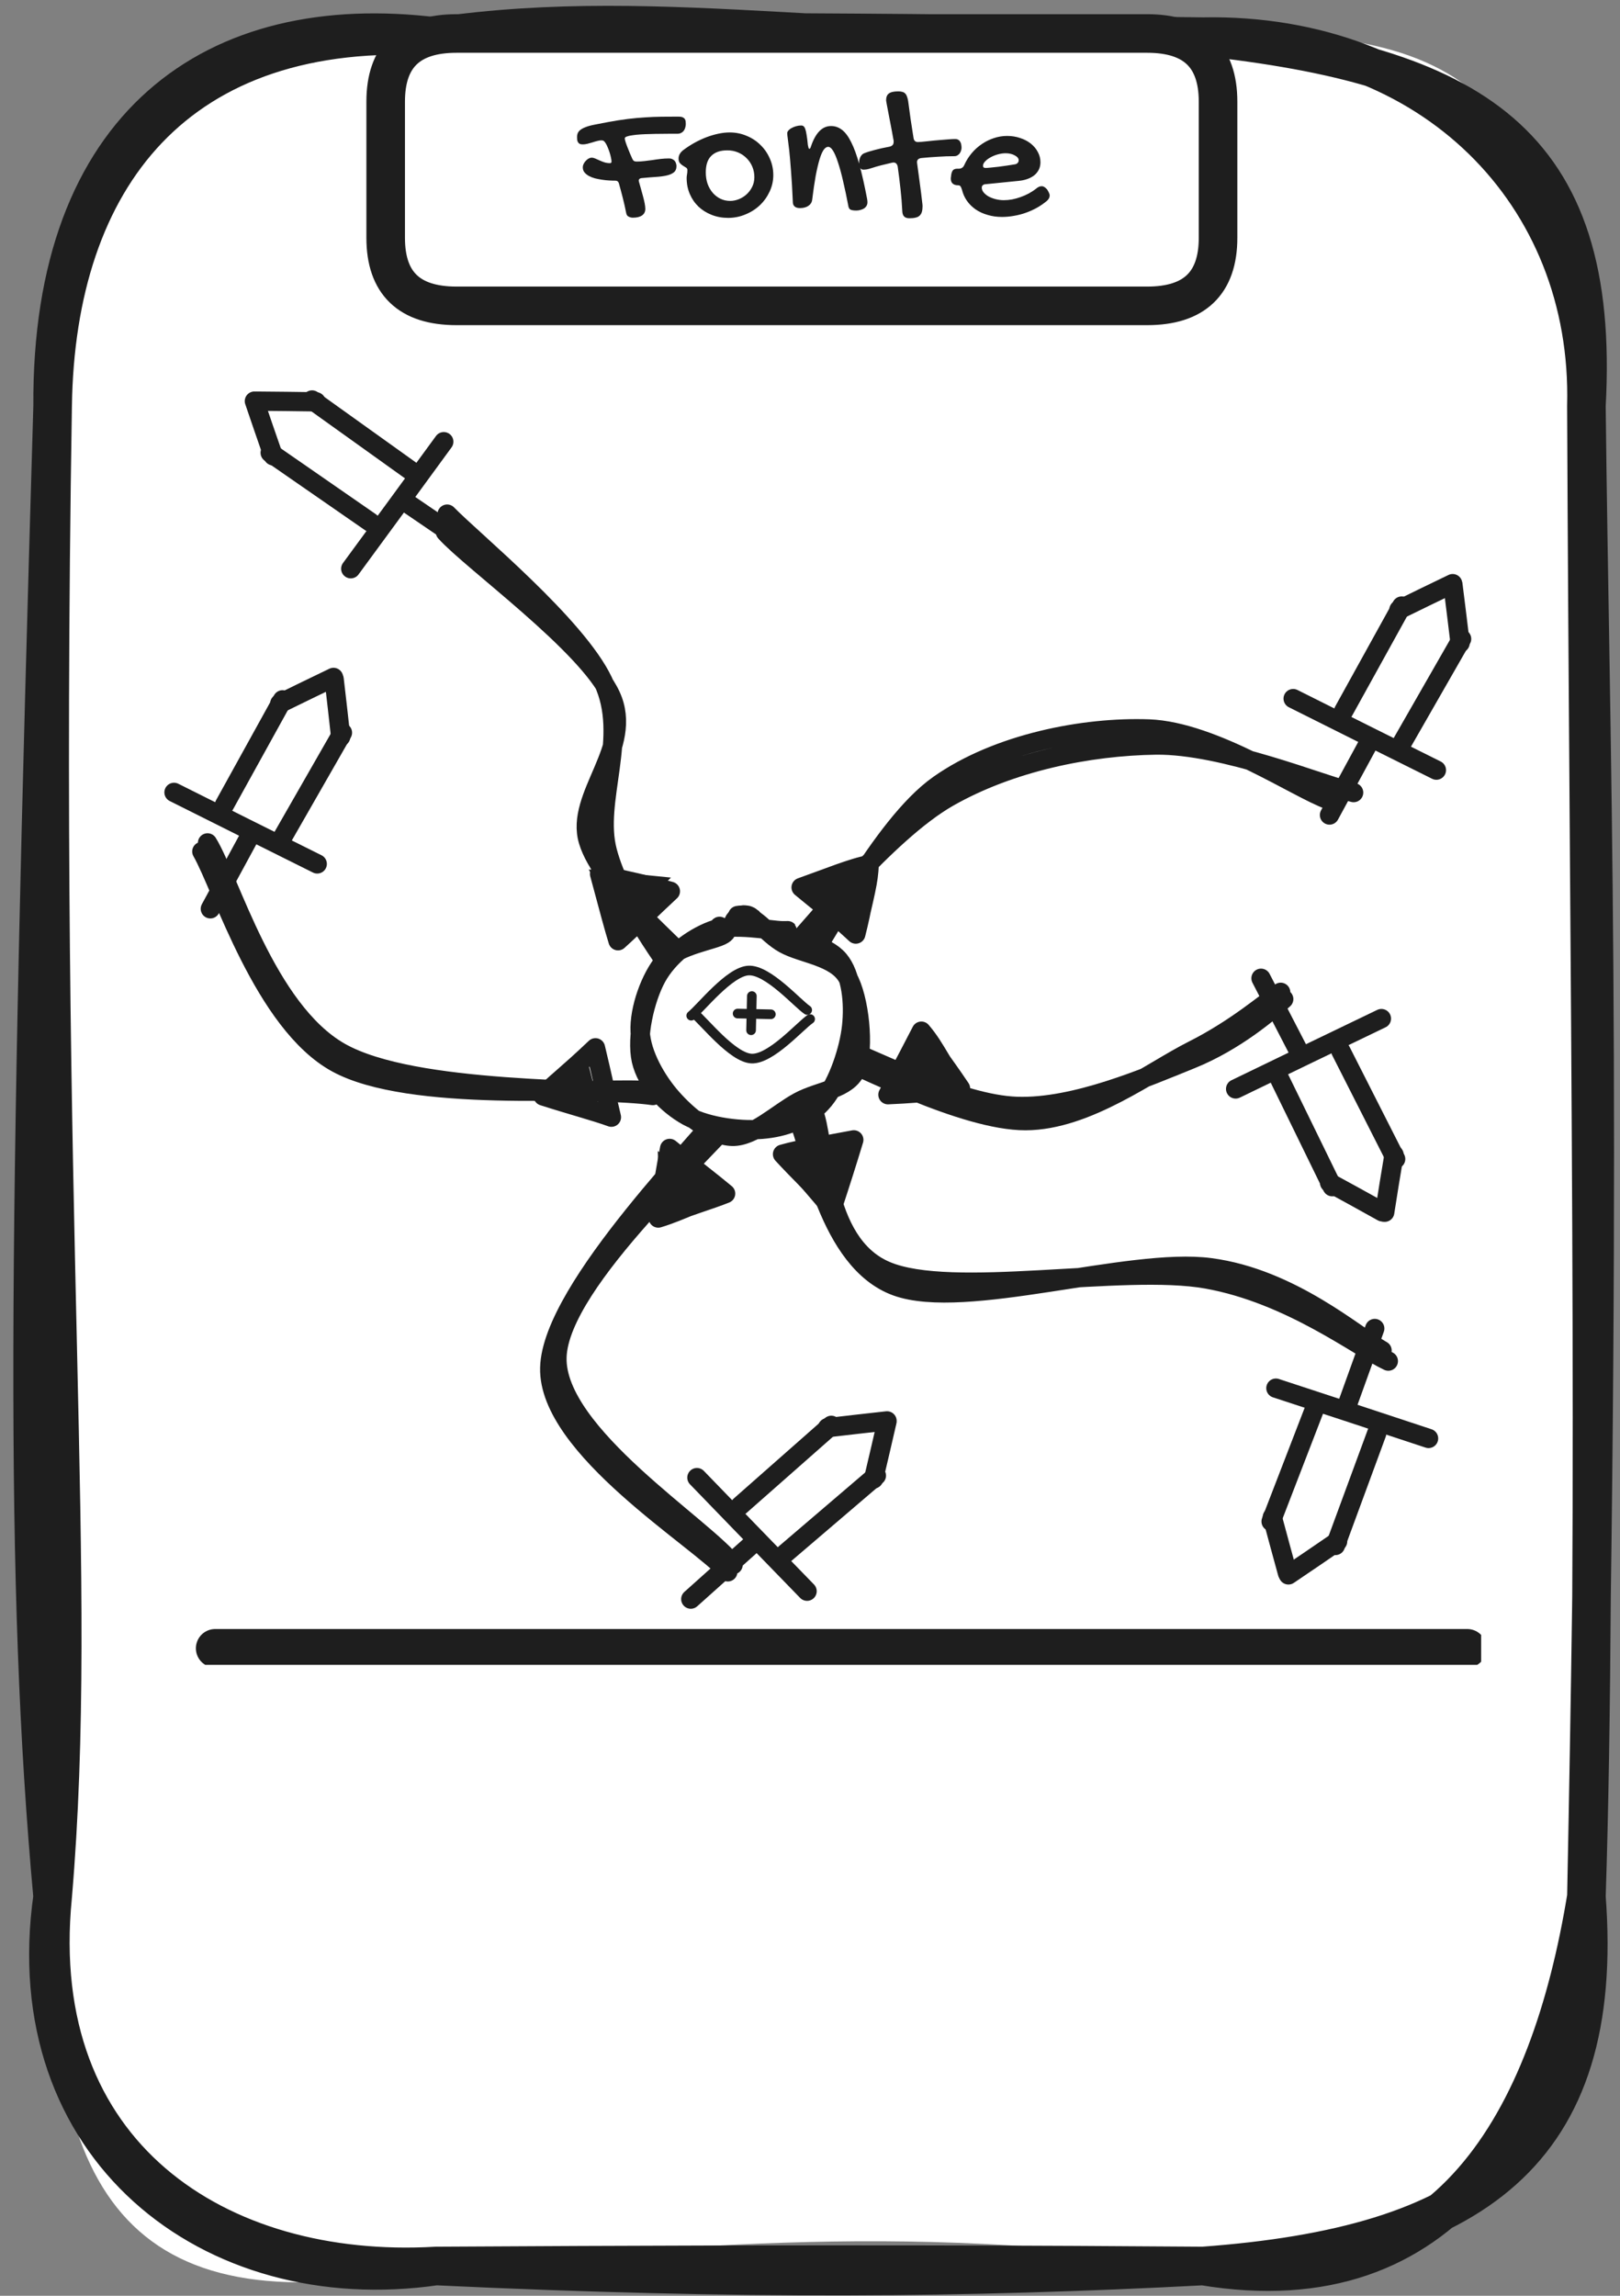 <svg width="84" height="119" viewBox="0 0 84 119" fill="none" xmlns="http://www.w3.org/2000/svg">
<rect x="0" y="0" width="84" height="119" fill="#808080" stroke="none"/>
<path d="M22.611 1.9C39.275 3.464 50.073 4.952 62.376 1.9C78.971 0.877 80.24 7.861 82.258 21.041C81.097 51.856 81.766 80.548 82.258 98.315C81.49 112.585 73.862 116.413 62.376 117.456C46.45 115.001 33.743 116.688 22.611 117.456C6.922 120.819 2.276 114.101 2.729 98.315C0.702 72.693 4.845 50.529 2.729 21.041C4.412 6.506 7.257 3.303 22.611 1.9Z" fill="white"/>
<path d="M22.611 1.9C34.639 0.138 45.309 2.933 62.376 1.9M22.611 1.9C34.964 1.493 48.616 1.749 62.376 1.9M22.611 1.9C9.127 1.019 2.897 9.235 2.729 21.041M22.611 1.9C11.135 0.47 2.641 6.43 2.729 21.041M62.376 1.9C76.274 3.426 83.026 7.254 82.258 21.041M62.376 1.9C74.197 1.673 82.544 10.05 82.258 21.041M82.258 21.041C82.376 49.373 82.849 80.397 82.258 98.315M82.258 21.041C82.455 38.893 83.124 55.4 82.258 98.315M82.258 98.315C83.272 111.619 76.372 116.432 62.376 117.456M82.258 98.315C80.359 109.922 75.083 119.569 62.376 117.456M62.376 117.456C50.063 118.1 38.439 118.204 22.611 117.456M62.376 117.456C54.374 117.399 43.764 117.332 22.611 117.456M22.611 117.456C11.292 118.109 1.41 111.704 2.729 98.315M22.611 117.456C10.948 119.152 0.889 111.287 2.729 98.315M2.729 98.315C4.147 81.657 2.011 64.8 2.729 21.041M2.729 98.315C1.253 82.112 1.44 64.733 2.729 21.041" stroke="#1E1E1E" stroke-width="2" stroke-linecap="round"/>
<path d="M23.669 1.736C31.386 1.736 39.103 1.736 59.487 1.736C61.928 1.736 63.158 2.911 63.158 5.27C63.158 7.696 63.158 10.112 63.158 12.329C63.158 14.68 61.928 15.854 59.487 15.854C45.579 15.854 31.672 15.854 23.669 15.854C21.219 15.854 19.998 14.68 19.998 12.329C19.998 10.216 19.998 8.113 19.998 5.27C19.998 2.911 21.219 1.736 23.669 1.736Z" fill="white"/>
<path d="M23.669 1.736C33.985 1.736 44.31 1.736 59.487 1.736M23.669 1.736C31.77 1.736 39.871 1.736 59.487 1.736M23.669 1.736C21.219 1.736 19.998 2.911 19.998 5.27M59.487 1.736C61.928 1.736 63.158 2.911 63.158 5.27M63.158 5.27C63.158 7.118 63.158 8.975 63.158 12.329M63.158 5.27C63.158 7.033 63.158 8.795 63.158 12.329M63.158 12.329C63.158 14.68 61.928 15.854 59.487 15.854M59.487 15.854C45.629 15.854 31.77 15.854 23.669 15.854M59.487 15.854C46.121 15.854 32.754 15.854 23.669 15.854M23.669 15.854C21.219 15.854 19.998 14.68 19.998 12.329M19.998 12.329C19.998 9.79 19.998 7.26 19.998 5.27M19.998 12.329C19.998 10.008 19.998 7.696 19.998 5.27" stroke="#1E1E1E" stroke-width="2" stroke-linecap="round"/>
<path d="M31.18 7.275C31.119 7.275 31.047 7.287 30.966 7.309C30.884 7.329 30.8 7.353 30.712 7.383C30.624 7.409 30.536 7.433 30.448 7.456C30.363 7.475 30.287 7.485 30.219 7.485C30.147 7.485 30.09 7.474 30.048 7.451C30.009 7.425 29.979 7.392 29.96 7.353C29.94 7.314 29.929 7.272 29.926 7.226C29.922 7.181 29.921 7.137 29.921 7.095C29.921 6.971 29.957 6.87 30.028 6.792C30.103 6.714 30.209 6.649 30.346 6.596C30.482 6.541 30.647 6.496 30.839 6.46C31.034 6.421 31.254 6.378 31.498 6.333C31.882 6.261 32.232 6.206 32.548 6.167C32.867 6.128 33.169 6.1 33.456 6.084C33.746 6.064 34.029 6.053 34.306 6.05C34.582 6.046 34.874 6.045 35.18 6.045C35.271 6.045 35.342 6.056 35.394 6.079C35.447 6.102 35.484 6.131 35.507 6.167C35.533 6.203 35.547 6.243 35.551 6.289C35.557 6.334 35.56 6.38 35.56 6.426C35.56 6.478 35.552 6.535 35.536 6.596C35.523 6.655 35.499 6.71 35.463 6.763C35.43 6.811 35.385 6.852 35.326 6.885C35.271 6.917 35.202 6.933 35.121 6.933H34.73C34.574 6.933 34.408 6.935 34.232 6.938C34.056 6.938 33.882 6.942 33.71 6.948C33.537 6.951 33.371 6.958 33.212 6.968C33.056 6.977 32.916 6.992 32.792 7.012C32.671 7.028 32.575 7.049 32.504 7.075C32.432 7.101 32.396 7.134 32.396 7.173C32.396 7.212 32.411 7.277 32.44 7.368C32.47 7.459 32.505 7.558 32.548 7.666C32.59 7.77 32.632 7.874 32.675 7.978C32.72 8.079 32.758 8.164 32.787 8.232C32.813 8.288 32.842 8.325 32.875 8.345C32.907 8.364 32.951 8.374 33.007 8.374C33.14 8.374 33.277 8.366 33.417 8.349C33.557 8.333 33.697 8.315 33.837 8.296C33.98 8.273 34.122 8.253 34.262 8.237C34.405 8.221 34.546 8.213 34.686 8.213C34.764 8.213 34.828 8.227 34.877 8.257C34.929 8.283 34.97 8.317 34.999 8.359C35.028 8.398 35.048 8.441 35.057 8.486C35.071 8.532 35.077 8.571 35.077 8.603C35.077 8.75 35.032 8.86 34.94 8.935C34.849 9.007 34.725 9.061 34.569 9.097C34.413 9.132 34.231 9.157 34.022 9.17C33.817 9.183 33.599 9.201 33.368 9.223L33.251 9.233C33.209 9.24 33.176 9.254 33.153 9.277C33.13 9.3 33.119 9.329 33.119 9.365C33.119 9.375 33.121 9.383 33.124 9.389C33.127 9.396 33.129 9.404 33.129 9.414C33.158 9.521 33.192 9.642 33.231 9.775C33.27 9.905 33.306 10.036 33.339 10.166C33.375 10.296 33.404 10.42 33.427 10.537C33.449 10.654 33.461 10.75 33.461 10.825C33.461 10.975 33.404 11.089 33.29 11.167C33.179 11.245 33.021 11.284 32.816 11.284C32.741 11.284 32.668 11.266 32.597 11.23C32.528 11.198 32.486 11.136 32.47 11.045C32.417 10.778 32.359 10.517 32.294 10.264C32.229 10.006 32.16 9.751 32.089 9.497C32.059 9.409 32.002 9.365 31.918 9.365C31.82 9.365 31.709 9.362 31.586 9.355C31.465 9.349 31.342 9.336 31.215 9.316C31.088 9.297 30.964 9.272 30.844 9.243C30.726 9.21 30.621 9.168 30.526 9.116C30.435 9.064 30.36 9.002 30.302 8.93C30.246 8.859 30.219 8.774 30.219 8.677C30.219 8.615 30.233 8.555 30.263 8.496C30.292 8.434 30.329 8.38 30.375 8.335C30.421 8.286 30.469 8.247 30.521 8.218C30.577 8.188 30.629 8.174 30.678 8.174C30.736 8.174 30.8 8.188 30.868 8.218C30.936 8.247 31.01 8.279 31.088 8.315C31.166 8.351 31.249 8.384 31.337 8.413C31.428 8.442 31.526 8.457 31.63 8.457C31.682 8.457 31.708 8.429 31.708 8.374C31.708 8.322 31.698 8.253 31.679 8.169C31.662 8.084 31.64 7.996 31.61 7.905C31.581 7.811 31.547 7.72 31.508 7.632C31.472 7.541 31.433 7.464 31.39 7.402C31.364 7.363 31.337 7.332 31.308 7.309C31.282 7.287 31.239 7.275 31.18 7.275ZM35.604 9.223C35.604 9.168 35.611 9.106 35.624 9.038C35.637 8.97 35.643 8.895 35.643 8.813C35.643 8.758 35.619 8.716 35.57 8.686C35.525 8.657 35.472 8.624 35.414 8.589C35.355 8.553 35.302 8.507 35.253 8.452C35.207 8.397 35.184 8.317 35.184 8.213C35.184 8.138 35.204 8.063 35.243 7.988C35.285 7.913 35.346 7.845 35.424 7.783C35.616 7.64 35.814 7.511 36.019 7.397C36.228 7.283 36.434 7.187 36.639 7.109C36.848 7.031 37.053 6.971 37.255 6.929C37.457 6.886 37.65 6.865 37.836 6.865C38.148 6.865 38.441 6.924 38.715 7.041C38.991 7.155 39.231 7.313 39.432 7.514C39.638 7.713 39.799 7.947 39.916 8.218C40.036 8.485 40.097 8.771 40.097 9.077C40.097 9.376 40.033 9.661 39.906 9.931C39.782 10.198 39.615 10.433 39.403 10.635C39.192 10.836 38.943 10.996 38.656 11.113C38.373 11.233 38.073 11.294 37.758 11.294C37.448 11.294 37.162 11.242 36.898 11.137C36.635 11.033 36.407 10.89 36.215 10.708C36.023 10.522 35.873 10.304 35.766 10.053C35.658 9.8 35.604 9.523 35.604 9.223ZM37.865 10.415C38.002 10.415 38.143 10.387 38.29 10.332C38.436 10.277 38.57 10.197 38.69 10.093C38.814 9.985 38.915 9.855 38.993 9.702C39.074 9.549 39.115 9.376 39.115 9.184C39.115 8.989 39.079 8.807 39.008 8.638C38.936 8.468 38.837 8.322 38.71 8.198C38.586 8.071 38.438 7.972 38.266 7.9C38.096 7.829 37.912 7.793 37.714 7.793C37.352 7.793 37.076 7.887 36.884 8.076C36.692 8.262 36.596 8.548 36.596 8.935C36.596 9.147 36.627 9.344 36.688 9.526C36.754 9.705 36.843 9.861 36.957 9.995C37.071 10.125 37.204 10.228 37.357 10.303C37.514 10.377 37.683 10.415 37.865 10.415ZM40.819 6.904C40.819 6.855 40.84 6.808 40.883 6.763C40.925 6.714 40.98 6.671 41.049 6.636C41.117 6.596 41.194 6.566 41.278 6.543C41.366 6.517 41.454 6.504 41.542 6.504C41.591 6.504 41.631 6.517 41.664 6.543C41.7 6.569 41.731 6.619 41.757 6.694C41.783 6.766 41.806 6.868 41.825 7.002C41.848 7.132 41.869 7.303 41.889 7.514C41.902 7.58 41.913 7.63 41.923 7.666C41.936 7.698 41.952 7.715 41.972 7.715C42.001 7.715 42.03 7.664 42.059 7.563C42.297 6.876 42.641 6.533 43.09 6.533C43.298 6.533 43.487 6.598 43.656 6.728C43.829 6.859 43.988 7.072 44.135 7.368C44.284 7.661 44.426 8.048 44.559 8.53C44.693 9.009 44.826 9.599 44.96 10.303C44.966 10.338 44.971 10.371 44.974 10.4C44.978 10.43 44.979 10.457 44.979 10.483C44.979 10.558 44.962 10.623 44.926 10.678C44.893 10.731 44.849 10.775 44.794 10.81C44.739 10.843 44.677 10.867 44.608 10.884C44.54 10.903 44.472 10.913 44.403 10.913C44.267 10.913 44.167 10.898 44.105 10.869C44.047 10.84 44.009 10.784 43.993 10.703C43.899 10.208 43.806 9.769 43.715 9.385C43.627 9 43.539 8.678 43.451 8.418C43.366 8.154 43.282 7.954 43.197 7.817C43.112 7.68 43.028 7.612 42.943 7.612C42.859 7.612 42.779 7.666 42.704 7.773C42.632 7.877 42.562 8.042 42.494 8.266C42.426 8.491 42.359 8.776 42.294 9.121C42.232 9.466 42.172 9.878 42.113 10.356C42.097 10.486 42.032 10.591 41.918 10.669C41.804 10.747 41.659 10.786 41.483 10.786C41.366 10.786 41.277 10.761 41.215 10.713C41.153 10.664 41.119 10.597 41.112 10.512C41.083 9.835 41.05 9.279 41.014 8.843C40.982 8.403 40.951 8.052 40.922 7.788C40.892 7.521 40.868 7.322 40.849 7.192C40.829 7.062 40.819 6.966 40.819 6.904ZM45.946 5.205C45.946 5.032 45.995 4.912 46.093 4.844C46.19 4.772 46.351 4.736 46.576 4.736C46.657 4.736 46.726 4.744 46.781 4.761C46.84 4.774 46.889 4.8 46.928 4.839C46.97 4.878 47.002 4.93 47.025 4.995C47.051 5.057 47.072 5.137 47.089 5.234C47.128 5.537 47.17 5.849 47.216 6.172C47.264 6.494 47.315 6.818 47.367 7.143C47.387 7.29 47.463 7.363 47.597 7.363C47.632 7.363 47.691 7.36 47.772 7.353C47.857 7.344 47.956 7.334 48.07 7.324C48.184 7.311 48.306 7.298 48.436 7.285C48.57 7.272 48.702 7.261 48.832 7.251C48.965 7.238 49.091 7.228 49.208 7.221C49.328 7.212 49.434 7.207 49.525 7.207C49.597 7.207 49.654 7.221 49.696 7.251C49.739 7.277 49.771 7.313 49.794 7.358C49.82 7.401 49.836 7.449 49.843 7.505C49.852 7.557 49.857 7.61 49.857 7.666C49.857 7.715 49.847 7.765 49.828 7.817C49.812 7.869 49.787 7.916 49.755 7.959C49.725 7.998 49.688 8.03 49.642 8.056C49.597 8.082 49.545 8.096 49.486 8.096C49.203 8.096 48.916 8.105 48.627 8.125C48.34 8.141 48.054 8.164 47.767 8.193C47.621 8.213 47.548 8.286 47.548 8.413C47.548 8.423 47.549 8.436 47.553 8.452C47.556 8.465 47.557 8.476 47.557 8.486C47.597 8.769 47.632 9.035 47.665 9.282C47.701 9.529 47.73 9.751 47.753 9.946C47.779 10.138 47.798 10.299 47.811 10.43C47.828 10.556 47.836 10.641 47.836 10.683C47.836 10.801 47.824 10.898 47.802 10.976C47.779 11.058 47.741 11.123 47.689 11.172C47.637 11.224 47.567 11.26 47.479 11.279C47.395 11.302 47.287 11.313 47.157 11.313C47.033 11.313 46.942 11.284 46.884 11.225C46.825 11.167 46.792 11.077 46.786 10.957C46.767 10.573 46.736 10.187 46.693 9.8C46.651 9.409 46.602 9.02 46.547 8.633C46.517 8.493 46.444 8.423 46.327 8.423C46.317 8.423 46.306 8.424 46.293 8.428C46.28 8.431 46.268 8.432 46.259 8.432C46.057 8.478 45.866 8.524 45.687 8.569C45.508 8.615 45.341 8.664 45.184 8.716C45.097 8.745 45.018 8.766 44.95 8.779C44.882 8.789 44.82 8.794 44.764 8.794C44.69 8.794 44.634 8.761 44.599 8.696C44.563 8.628 44.545 8.543 44.545 8.442C44.545 8.406 44.548 8.366 44.555 8.32C44.561 8.271 44.574 8.224 44.594 8.179C44.61 8.13 44.636 8.086 44.672 8.047C44.704 8.004 44.75 7.97 44.809 7.944C44.945 7.889 45.127 7.832 45.355 7.773C45.583 7.711 45.84 7.654 46.127 7.602C46.192 7.586 46.242 7.56 46.278 7.524C46.317 7.485 46.337 7.428 46.337 7.353C46.337 7.337 46.337 7.321 46.337 7.304C46.337 7.285 46.334 7.265 46.327 7.246C46.275 6.946 46.224 6.675 46.176 6.43C46.13 6.183 46.089 5.971 46.054 5.796C46.021 5.62 45.995 5.482 45.975 5.381C45.956 5.28 45.946 5.221 45.946 5.205ZM53.729 9.775C53.824 9.694 53.916 9.653 54.008 9.653C54.06 9.653 54.107 9.666 54.149 9.692C54.192 9.718 54.239 9.759 54.291 9.814C54.34 9.889 54.374 9.951 54.393 10C54.416 10.045 54.428 10.091 54.428 10.136C54.428 10.234 54.379 10.327 54.281 10.415C54.125 10.545 53.956 10.662 53.773 10.766C53.591 10.867 53.401 10.954 53.202 11.025C53.004 11.097 52.798 11.15 52.587 11.186C52.375 11.225 52.165 11.245 51.957 11.245C51.693 11.245 51.446 11.211 51.215 11.142C50.984 11.077 50.777 10.983 50.595 10.859C50.416 10.736 50.264 10.587 50.141 10.415C50.017 10.239 49.929 10.042 49.877 9.824C49.847 9.733 49.82 9.674 49.794 9.648C49.771 9.619 49.732 9.604 49.677 9.604C49.556 9.604 49.463 9.575 49.398 9.516C49.333 9.458 49.301 9.373 49.301 9.263C49.301 9.217 49.304 9.188 49.31 9.175L49.32 9.077C49.337 8.96 49.367 8.875 49.413 8.823C49.462 8.771 49.537 8.745 49.638 8.745H49.711C49.847 8.745 49.944 8.681 49.999 8.555C50.1 8.33 50.228 8.125 50.385 7.939C50.541 7.754 50.717 7.596 50.912 7.466C51.107 7.332 51.316 7.23 51.537 7.158C51.762 7.083 51.989 7.046 52.221 7.046C52.462 7.046 52.686 7.082 52.894 7.153C53.106 7.221 53.29 7.318 53.446 7.441C53.602 7.565 53.724 7.71 53.812 7.876C53.904 8.042 53.949 8.221 53.949 8.413C53.949 8.546 53.923 8.668 53.871 8.779C53.819 8.89 53.744 8.987 53.646 9.072C53.549 9.153 53.43 9.22 53.29 9.272C53.153 9.324 52.997 9.359 52.821 9.375L51.127 9.546C51.062 9.546 51.008 9.562 50.966 9.595C50.927 9.627 50.907 9.671 50.907 9.726C50.907 9.811 50.938 9.892 51 9.971C51.065 10.049 51.15 10.119 51.254 10.181C51.361 10.239 51.483 10.286 51.62 10.322C51.76 10.358 51.903 10.376 52.05 10.376C52.19 10.376 52.333 10.363 52.479 10.337C52.629 10.307 52.776 10.267 52.919 10.215C53.065 10.163 53.207 10.101 53.344 10.029C53.48 9.954 53.609 9.87 53.729 9.775ZM52.641 8.515C52.689 8.506 52.732 8.483 52.767 8.447C52.803 8.408 52.821 8.361 52.821 8.305C52.821 8.257 52.803 8.211 52.767 8.169C52.732 8.126 52.683 8.089 52.621 8.056C52.559 8.021 52.487 7.993 52.406 7.973C52.325 7.954 52.239 7.944 52.147 7.944C52.014 7.944 51.877 7.964 51.737 8.003C51.597 8.042 51.47 8.094 51.356 8.159C51.242 8.221 51.15 8.291 51.078 8.369C51.006 8.444 50.971 8.519 50.971 8.594C50.971 8.668 51.016 8.706 51.107 8.706C51.163 8.706 51.252 8.699 51.376 8.686C51.5 8.673 51.636 8.659 51.786 8.642C51.936 8.623 52.087 8.602 52.24 8.579C52.393 8.556 52.527 8.535 52.641 8.515Z" fill="#1E1E1E"/>
<path d="M75.708 33.33C75.65 32.837 75.409 30.858 75.343 30.359" stroke="#1E1E1E" stroke-linecap="round"/>
<g clip-path="url(#clip0_55_28)">
<path d="M11.157 85.439C21.974 85.439 65.263 85.439 76.08 85.439" stroke="#1E1E1E" stroke-width="2" stroke-linecap="round"/>
<path d="M35.99 50.186C35.065 49.02 31.226 45.96 30.508 43.6C29.789 41.251 32.91 38.73 31.669 36.058C30.439 33.386 24.445 29.084 23.096 27.577M35.439 51.172C34.652 50.053 32.181 46.765 31.492 44.122C30.793 41.478 32.644 38.218 31.266 35.309C29.878 32.4 24.523 28.023 23.185 26.649" stroke="#1E1E1E" stroke-linecap="round"/>
<path d="M40.611 49.639C41.93 48.256 45.955 43.168 49.174 41.329C52.402 39.491 56.448 38.667 59.942 38.619C63.446 38.581 68.544 40.685 70.188 41.083M41.359 50.625C42.579 49.137 45.65 42.808 48.682 40.676C51.723 38.534 56.202 37.662 59.578 37.785C62.944 37.918 67.304 40.903 68.909 41.462" stroke="#1E1E1E" stroke-linecap="round"/>
<path d="M42.695 54.487C44.496 55.217 49.978 58.097 53.177 58.088C56.376 58.078 59.654 55.548 61.859 54.44C64.063 53.331 65.648 51.957 66.406 51.436M43.61 54.298C45.372 54.904 49.703 57.245 52.724 57.349C55.746 57.453 59.457 55.833 61.76 54.904C64.063 53.975 65.884 52.403 66.563 51.787" stroke="#1E1E1E" stroke-linecap="round"/>
<path d="M33.852 56.786C31.155 56.389 21.489 56.72 17.641 54.541C13.792 52.361 11.903 45.529 10.761 43.691M33.163 56.512C30.456 56.407 21.243 57.166 17.464 55.1C13.674 53.034 11.548 46.022 10.466 44.136" stroke="#1E1E1E" stroke-linecap="round"/>
<path d="M38.742 57.132C37.186 59.245 28.997 66.361 28.879 70.35C28.761 74.349 36.596 79.191 38.013 81.105M38.328 56.582C36.714 58.733 28.604 66.749 28.505 70.9C28.407 75.05 36.281 79.797 37.737 81.475" stroke="#1E1E1E" stroke-linecap="round"/>
<path fill-rule="evenodd" clip-rule="evenodd" d="M41.297 45.952L45.104 44.648L44.079 48.55L41.418 45.652" fill="#1E1E1E"/>
<path d="M41.539 45.999C42.854 45.535 44.278 44.948 45.064 44.826M41.539 45.999C42.832 45.517 44.193 45.177 45.064 44.826M41.539 45.999C42.27 46.615 43.436 47.496 44.375 48.417M41.539 45.999C42.461 46.719 43.418 47.531 44.375 48.417M45.064 44.826C45.051 45.648 44.819 46.442 44.375 48.417M45.064 44.826C44.885 45.985 44.704 47.131 44.375 48.417" stroke="#1E1E1E" stroke-linecap="round"/>
<path fill-rule="evenodd" clip-rule="evenodd" d="M47.974 53.437L49.596 56.18L46.358 56.538L48.043 53.996" fill="#1E1E1E"/>
<path d="M47.774 53.45C48.563 54.364 48.907 55.373 49.804 56.419M47.774 53.45C48.255 54.289 48.84 54.984 49.804 56.419M47.774 53.45C46.785 55.368 46.379 56.103 46.042 56.743M47.774 53.45C46.957 55.15 46.509 55.972 46.042 56.743M49.804 56.419C48.478 56.593 46.926 56.655 46.042 56.743M49.804 56.419C48.391 56.617 46.901 56.707 46.042 56.743" stroke="#1E1E1E" stroke-linecap="round"/>
<path fill-rule="evenodd" clip-rule="evenodd" d="M37.916 61.727L34.262 63.479L34.107 59.665L36.98 61.752" fill="#1E1E1E"/>
<path d="M37.624 61.868C36.504 62.117 35.352 62.768 34.132 63.136M37.624 61.868C36.78 62.207 35.828 62.464 34.132 63.136M37.624 61.868C36.143 60.674 35.356 60.049 34.722 59.528M37.624 61.868C36.023 60.546 35.266 60.053 34.722 59.528M34.132 63.136C34.286 62.269 34.353 61.445 34.722 59.528M34.132 63.136C34.252 62.097 34.528 61.142 34.722 59.528" stroke="#1E1E1E" stroke-linecap="round"/>
<path d="M39.361 47.226C39.361 47.226 39.394 47.273 39.46 47.368C39.532 47.457 39.585 47.555 39.617 47.662C39.657 47.776 39.673 47.883 39.667 47.984C39.667 48.098 39.644 48.208 39.598 48.316C39.558 48.423 39.503 48.521 39.43 48.609C39.358 48.698 39.273 48.774 39.175 48.837C39.069 48.9 38.961 48.944 38.85 48.97C38.738 48.995 38.627 49.004 38.515 48.998C38.397 48.985 38.282 48.957 38.171 48.913C38.066 48.868 37.967 48.809 37.875 48.733C37.79 48.657 37.718 48.569 37.659 48.467C37.6 48.373 37.56 48.268 37.541 48.155C37.521 48.041 37.518 47.934 37.531 47.833C37.544 47.719 37.577 47.611 37.629 47.51C37.682 47.409 37.751 47.318 37.836 47.236C37.921 47.153 38.016 47.087 38.121 47.037C38.226 46.986 38.338 46.954 38.456 46.942C38.568 46.929 38.679 46.932 38.791 46.951C38.909 46.97 39.017 47.008 39.115 47.065C39.221 47.122 39.312 47.191 39.391 47.273C39.47 47.362 39.532 47.457 39.578 47.558C39.624 47.665 39.654 47.776 39.667 47.889C39.673 47.997 39.663 48.104 39.637 48.212C39.604 48.319 39.558 48.423 39.499 48.524C39.434 48.619 39.355 48.701 39.263 48.771C39.171 48.84 39.069 48.894 38.958 48.932C38.846 48.976 38.732 48.998 38.614 48.998C38.502 49.004 38.39 48.989 38.279 48.951C38.167 48.919 38.066 48.868 37.974 48.799C37.875 48.736 37.826 48.704 37.826 48.704C37.826 48.704 37.8 48.669 37.747 48.6C37.688 48.537 37.642 48.467 37.609 48.392C37.57 48.316 37.544 48.234 37.531 48.145C37.518 48.063 37.511 47.984 37.511 47.908C37.518 47.82 37.534 47.738 37.56 47.662C37.587 47.58 37.623 47.501 37.669 47.425C37.715 47.356 37.77 47.292 37.836 47.236C37.895 47.172 37.961 47.119 38.033 47.075C38.111 47.03 38.194 46.995 38.279 46.97C38.358 46.945 38.443 46.929 38.535 46.923C38.614 46.923 38.696 46.929 38.781 46.942C38.873 46.954 38.958 46.98 39.037 47.018C39.115 47.049 39.188 47.093 39.253 47.15C39.325 47.201 39.361 47.226 39.361 47.226Z" fill="#1E1E1E"/>
<path d="M37.259 48.612C38.293 48.413 40.094 48.537 41.157 49.001C42.23 49.475 43.214 50.517 43.677 51.436C44.129 52.355 44.287 53.445 43.883 54.516C43.48 55.587 42.269 57.216 41.245 57.88C40.222 58.533 38.854 58.742 37.742 58.486C36.639 58.24 35.291 57.254 34.611 56.373C33.922 55.492 33.627 54.203 33.647 53.199C33.676 52.194 34.05 51.123 34.739 50.337C35.438 49.541 37.259 48.868 37.82 48.461C38.391 48.053 38.056 47.873 38.125 47.873M38.44 47.959C39.69 47.835 41.777 48.413 42.801 49.209C43.834 50.015 44.464 51.588 44.592 52.753C44.72 53.919 44.238 55.378 43.578 56.202C42.929 57.017 41.806 57.33 40.675 57.662C39.543 57.984 37.869 58.562 36.797 58.135C35.714 57.718 34.798 56.032 34.228 55.141C33.657 54.241 33.145 53.843 33.381 52.782C33.627 51.721 34.661 49.56 35.665 48.764C36.659 47.968 38.864 48.091 39.395 47.987C39.936 47.892 38.962 47.996 38.883 48.177" fill="white"/>
<path d="M40.251 48.508C41.354 48.688 42.84 48.982 43.499 49.759C44.149 50.536 44.287 51.976 44.159 53.189C44.031 54.402 43.46 56.127 42.722 57.017C41.984 57.908 40.901 58.382 39.73 58.514C38.549 58.657 36.728 58.439 35.645 57.851C34.572 57.254 33.529 56.164 33.253 54.961C32.987 53.767 33.43 51.787 34.041 50.669C34.651 49.551 35.842 48.641 36.925 48.233C38.007 47.836 39.936 48.233 40.547 48.243C41.147 48.252 40.675 48.215 40.556 48.281M38.253 47.456C39.1 47.295 39.7 48.385 40.655 48.916C41.6 49.446 43.322 49.56 43.942 50.65C44.572 51.73 44.828 54.326 44.405 55.407C43.982 56.477 42.486 56.525 41.413 57.112C40.34 57.69 39.06 58.931 37.968 58.903C36.875 58.875 35.635 57.823 34.838 56.923C34.041 56.022 33.263 54.667 33.194 53.483C33.135 52.298 33.736 50.659 34.454 49.816C35.172 48.982 37.023 48.745 37.495 48.442C37.968 48.148 37.19 48.072 37.308 48.016" stroke="#1E1E1E" stroke-linecap="round"/>
<path fill-rule="evenodd" clip-rule="evenodd" d="M35.842 52.647C36.334 52.258 37.82 50.354 38.814 50.306C39.818 50.259 41.344 52.012 41.855 52.353" fill="white"/>
<path d="M35.842 52.647C36.334 52.258 37.82 50.354 38.814 50.306C39.818 50.259 41.344 52.012 41.855 52.353" stroke="#1E1E1E" stroke-width="0.5" stroke-linecap="round"/>
<path fill-rule="evenodd" clip-rule="evenodd" d="M35.993 52.529C36.486 52.918 37.972 54.823 38.966 54.87C39.97 54.917 41.496 53.164 42.007 52.823" fill="white"/>
<path d="M35.993 52.529C36.486 52.918 37.972 54.823 38.966 54.87C39.97 54.917 41.496 53.164 42.007 52.823" stroke="#1E1E1E" stroke-width="0.5" stroke-linecap="round"/>
<path d="M38.247 52.537C38.533 52.546 39.684 52.565 39.97 52.575" stroke="#1E1E1E" stroke-width="0.5" stroke-linecap="round"/>
<path d="M38.985 51.63C38.975 51.924 38.955 53.108 38.945 53.402" stroke="#1E1E1E" stroke-width="0.5" stroke-linecap="round"/>
<path fill-rule="evenodd" clip-rule="evenodd" d="M31.517 57.375L28.06 56.461L30.379 54.642L31.099 57.511" fill="#1E1E1E"/>
<path d="M31.703 57.909C30.997 57.629 30.195 57.323 28.162 56.809M31.703 57.909C30.75 57.568 29.86 57.351 28.162 56.809M31.703 57.909C31.433 56.745 31.093 55.39 30.876 54.312M31.703 57.909C31.514 57.138 31.222 55.734 30.876 54.312M28.162 56.809C28.776 56.148 29.456 55.668 30.876 54.312M28.162 56.809C28.674 56.221 29.371 55.766 30.876 54.312" stroke="#1E1E1E" stroke-linecap="round"/>
<path fill-rule="evenodd" clip-rule="evenodd" d="M32.299 48.498L30.529 45.07L34.789 45.488L32.017 48.315" fill="#1E1E1E"/>
<path d="M32.046 48.763C31.935 47.948 31.66 47.282 31.09 45.301M32.046 48.763C31.833 48.077 31.625 47.289 31.09 45.301M32.046 48.763C32.813 48.027 33.691 47.195 34.76 46.199M32.046 48.763C32.91 47.985 33.814 47.072 34.76 46.199M31.09 45.301C32.188 45.612 33.357 45.987 34.76 46.199M31.09 45.301C31.951 45.562 32.802 45.668 34.76 46.199" stroke="#1E1E1E" stroke-linecap="round"/>
<path d="M69.67 36.86C70.173 35.948 72.183 32.318 72.681 31.414" stroke="#1E1E1E" stroke-linecap="round"/>
<path d="M72.538 31.606C72.999 31.379 74.853 30.476 75.323 30.253" stroke="#1E1E1E" stroke-linecap="round"/>
<path d="M72.691 38.519C73.211 37.615 75.272 34.013 75.787 33.117" stroke="#1E1E1E" stroke-linecap="round"/>
<path d="M67.053 36.212C68.291 36.836 73.236 39.304 74.479 39.919" stroke="#1E1E1E" stroke-linecap="round"/>
<path d="M71.027 38.399C70.679 39.037 69.29 41.6 68.937 42.246" stroke="#1E1E1E" stroke-linecap="round"/>
<path d="M71.385 74.293C71.028 75.267 69.597 79.142 69.243 80.108" stroke="#1E1E1E" stroke-linecap="round"/>
<path d="M69.358 79.896C68.936 80.187 67.239 81.346 66.807 81.633" stroke="#1E1E1E" stroke-linecap="round"/>
<path d="M68.142 73.082C67.767 74.05 66.282 77.906 65.91 78.865" stroke="#1E1E1E" stroke-linecap="round"/>
<path d="M65.972 78.643C66.1 79.123 66.62 81.046 66.756 81.53" stroke="#1E1E1E" stroke-linecap="round"/>
<path d="M74.073 74.56C72.753 74.12 67.482 72.384 66.158 71.954" stroke="#1E1E1E" stroke-linecap="round"/>
<path d="M69.806 72.964C70.052 72.284 71.033 69.551 71.283 68.862" stroke="#1E1E1E" stroke-linecap="round"/>
<path d="M38.379 78.047C39.169 77.348 42.322 74.573 43.105 73.881" stroke="#1E1E1E" stroke-linecap="round"/>
<path d="M42.908 74.002C43.42 73.941 45.475 73.705 45.994 73.651" stroke="#1E1E1E" stroke-linecap="round"/>
<path d="M40.65 80.581C41.453 79.897 44.645 77.165 45.442 76.486" stroke="#1E1E1E" stroke-linecap="round"/>
<path d="M45.297 76.661C45.412 76.177 45.868 74.234 45.977 73.743" stroke="#1E1E1E" stroke-linecap="round"/>
<path d="M36.137 76.591C37.087 77.578 40.89 81.498 41.848 82.479" stroke="#1E1E1E" stroke-linecap="round"/>
<path d="M39.121 79.933C38.572 80.422 36.376 82.392 35.819 82.888" stroke="#1E1E1E" stroke-linecap="round"/>
<path d="M11.64 41.721C12.143 40.808 14.153 37.179 14.651 36.275" stroke="#1E1E1E" stroke-linecap="round"/>
<path d="M14.508 36.466C14.969 36.239 16.823 35.336 17.293 35.114" stroke="#1E1E1E" stroke-linecap="round"/>
<path d="M14.661 43.38C15.18 42.476 17.241 38.873 17.756 37.978" stroke="#1E1E1E" stroke-linecap="round"/>
<path d="M17.664 38.191C17.61 37.697 17.389 35.718 17.327 35.22" stroke="#1E1E1E" stroke-linecap="round"/>
<path d="M9.023 41.073C10.261 41.696 15.206 44.164 16.449 44.78" stroke="#1E1E1E" stroke-linecap="round"/>
<path d="M12.996 43.26C12.648 43.898 11.26 46.461 10.907 47.107" stroke="#1E1E1E" stroke-linecap="round"/>
<path d="M19.211 27.07C18.339 26.468 14.873 24.064 14.01 23.468" stroke="#1E1E1E" stroke-linecap="round"/>
<path d="M14.167 23.627C14.002 23.157 13.35 21.269 13.191 20.792" stroke="#1E1E1E" stroke-linecap="round"/>
<path d="M21.324 24.413C20.464 23.795 17.034 21.345 16.181 20.733" stroke="#1E1E1E" stroke-linecap="round"/>
<path d="M16.389 20.828C15.873 20.82 13.804 20.794 13.282 20.793" stroke="#1E1E1E" stroke-linecap="round"/>
<path d="M18.188 29.48C18.997 28.383 22.208 23.998 23.01 22.895" stroke="#1E1E1E" stroke-linecap="round"/>
<path d="M20.977 25.986C21.586 26.403 24.039 28.07 24.656 28.493" stroke="#1E1E1E" stroke-linecap="round"/>
<path d="M41.337 57.931C42.104 59.466 42.911 65.379 46.484 66.677C50.047 67.965 58.551 65.151 62.754 65.71C66.947 66.26 70.304 69.245 71.662 70.003M42.163 57.59C42.813 58.992 42.528 64.421 45.933 65.871C49.329 67.331 58.236 65.521 62.577 66.298C66.918 67.075 70.461 69.842 71.987 70.552" stroke="#1E1E1E" stroke-linecap="round"/>
<path fill-rule="evenodd" clip-rule="evenodd" d="M44.096 58.761L42.901 63.133L40.491 60.317L44.279 58.612" fill="#1E1E1E"/>
<path d="M44.271 59.084C43.943 59.846 43.714 60.644 43.185 62.511M44.271 59.084C43.933 60.201 43.587 61.291 43.185 62.511M44.271 59.084C42.635 59.416 41.637 59.526 40.576 59.826M44.271 59.084C42.818 59.345 41.682 59.584 40.576 59.826M43.185 62.511C42.572 61.807 41.904 61.242 40.576 59.826M43.185 62.511C42.265 61.552 41.358 60.679 40.576 59.826" stroke="#1E1E1E" stroke-linecap="round"/>
<path d="M69.524 54.474C70.001 55.41 71.895 59.149 72.367 60.077" stroke="#1E1E1E" stroke-linecap="round"/>
<path d="M72.283 59.855C72.196 60.349 71.874 62.336 71.8 62.835" stroke="#1E1E1E" stroke-linecap="round"/>
<path d="M66.323 55.868C66.782 56.812 68.624 60.576 69.079 61.511" stroke="#1E1E1E" stroke-linecap="round"/>
<path d="M68.942 61.308C69.4 61.553 71.223 62.558 71.677 62.815" stroke="#1E1E1E" stroke-linecap="round"/>
<path d="M71.628 52.798C70.368 53.401 65.326 55.832 64.07 56.444" stroke="#1E1E1E" stroke-linecap="round"/>
<path d="M67.413 54.628C67.077 53.974 65.722 51.362 65.386 50.708" stroke="#1E1E1E" stroke-linecap="round"/>
</g>
<defs>
<clipPath id="clip0_55_28">
<rect width="70.868" height="75.805" fill="white" transform="translate(5.932 10.492)"/>
</clipPath>
</defs>
</svg>
